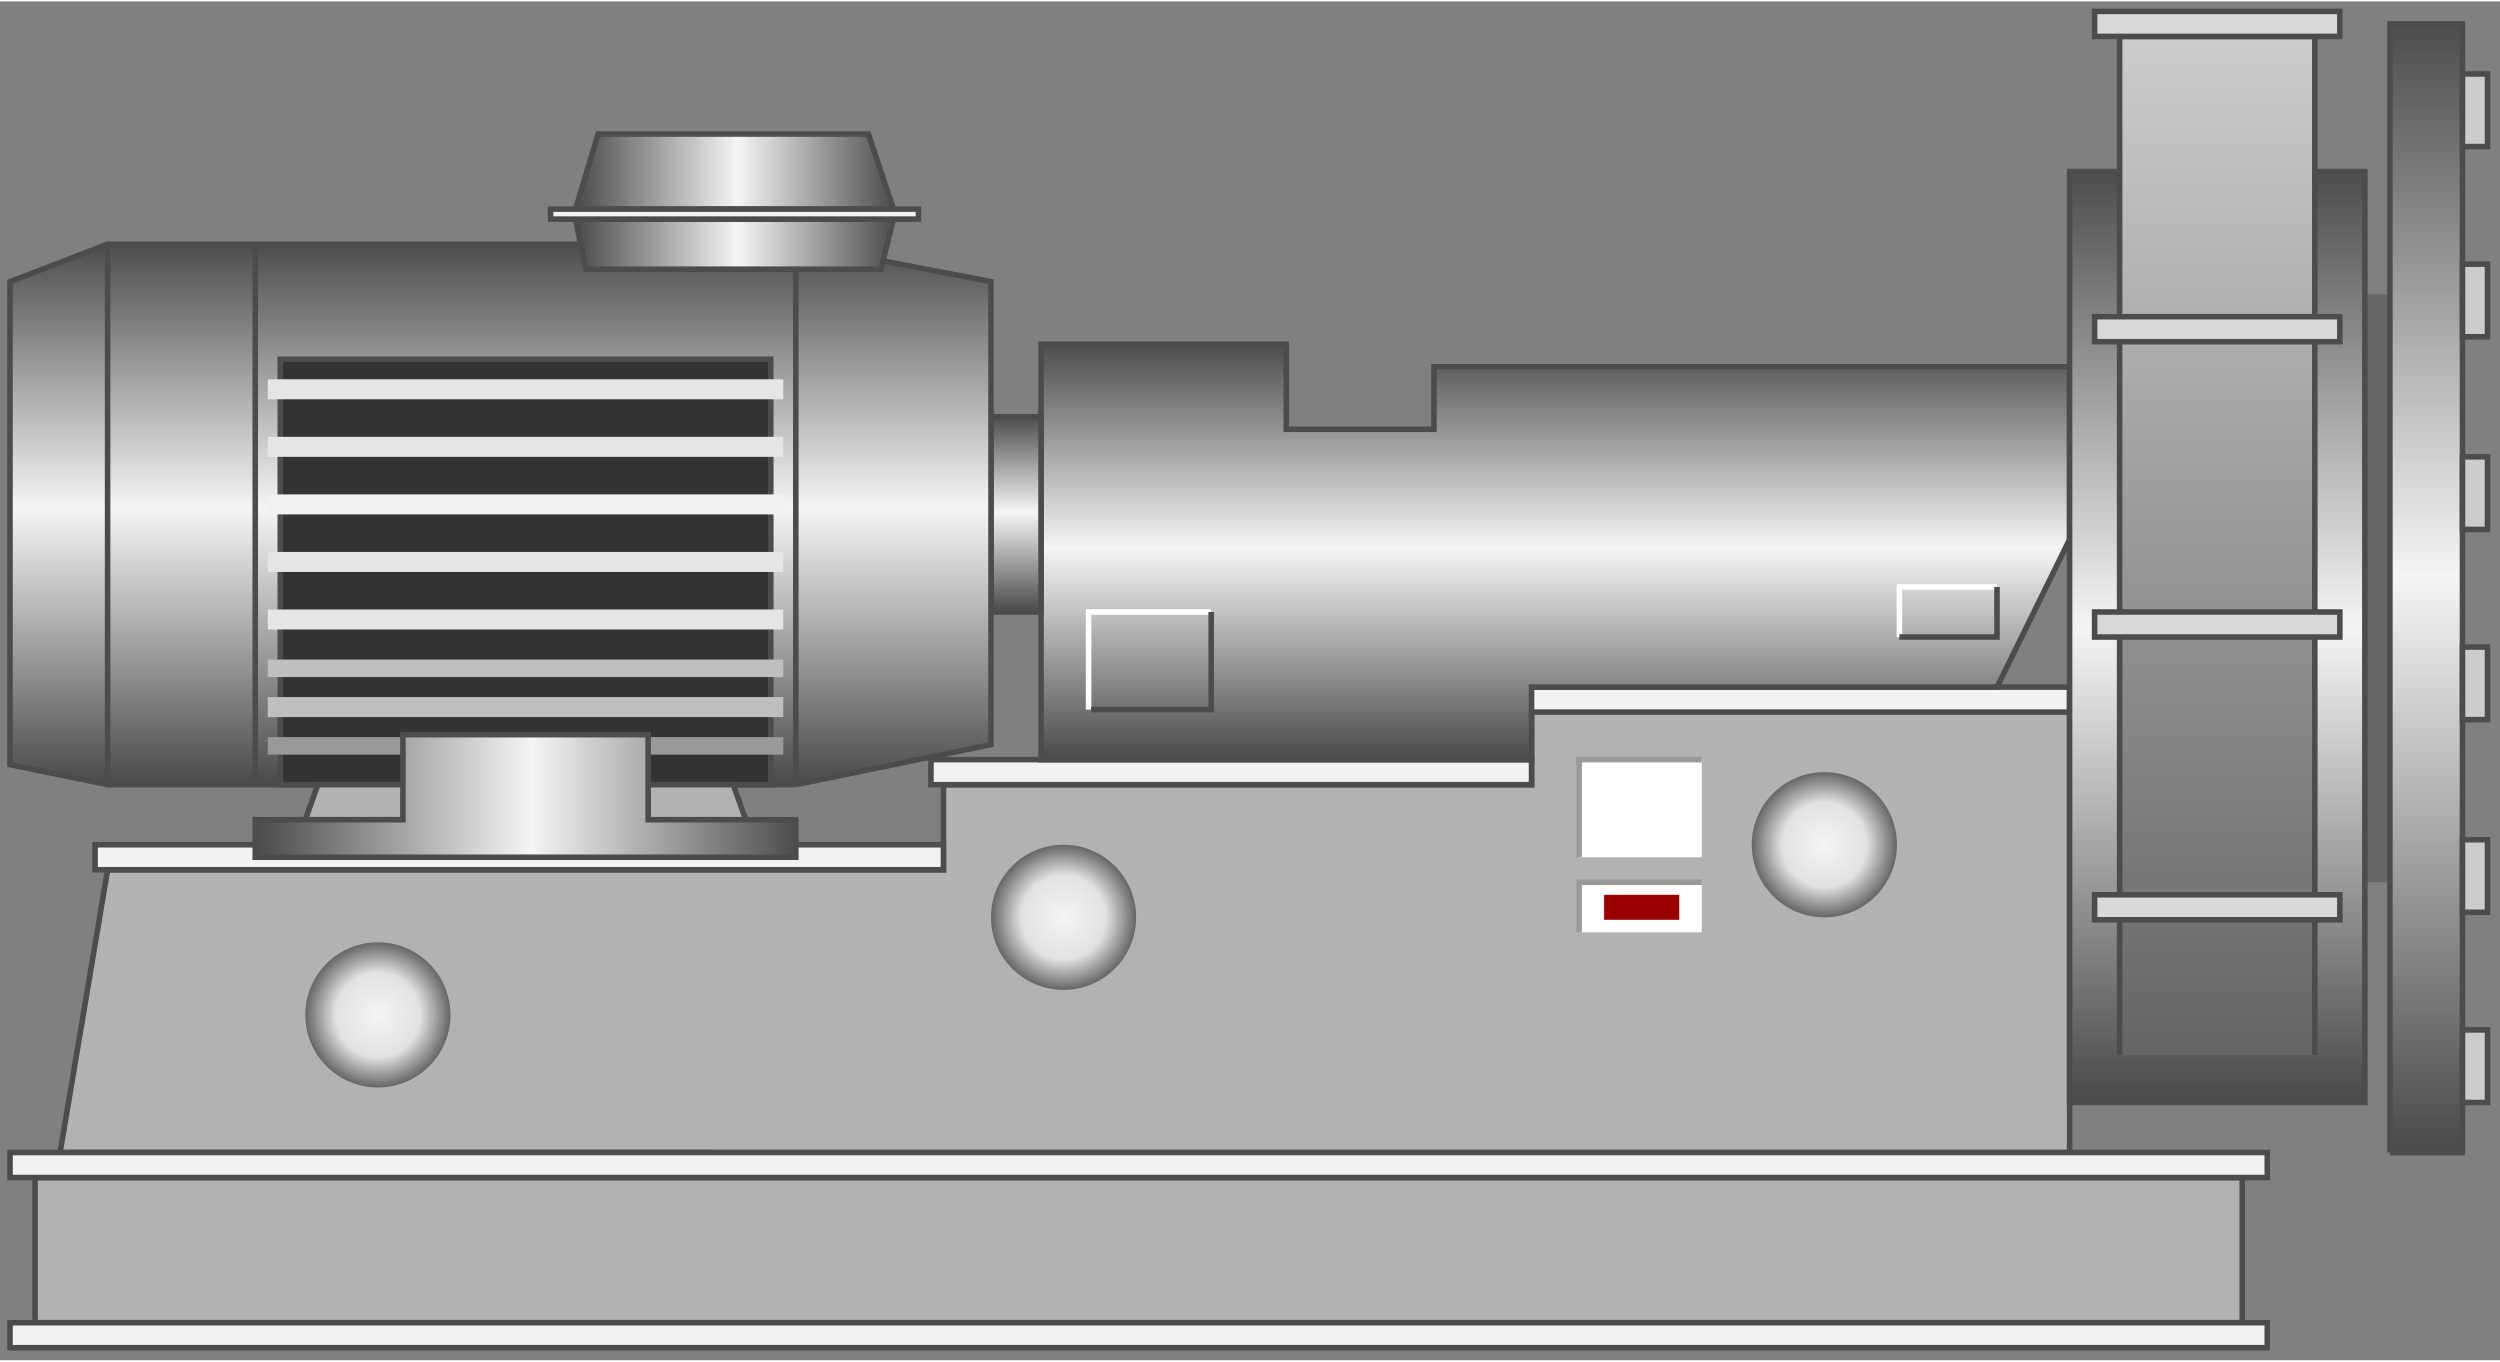 <!DOCTYPE svg PUBLIC "-//W3C//DTD SVG 1.1//EN" "http://www.w3.org/Graphics/SVG/1.1/DTD/svg11.dtd"><svg version="1.1" xmlns="http://www.w3.org/2000/svg" xmlns:xlink="http://www.w3.org/1999/xlink" width="112px" height="61px" viewBox="0 0 112.5 61.148" enable-background="new 0 0 112.5 61.148" xml:space="preserve">
<rect x="0" y="0" width="112.5" height="61.148" fill="#808080" stroke="none"/>
<g id="Group_Exhaust">
	<path fill="#B2B2B2" stroke="#4C4C4C" stroke-width="0.25" d="M2.703,51.802l2.14-12.726h37.613v-3.828H68.92V31.87h24.212v19.933   L2.703,51.802L2.703,51.802z" />
	<path fill="#F2F2F2" stroke="#4C4C4C" stroke-width="0.25" d="M68.355,31.983v-1.126H93.13v1.126H68.355z" />
	<path fill="#F2F2F2" stroke="#4C4C4C" stroke-width="0.25" d="M41.892,35.249v-1.127h27.027v1.127H41.892z" />
	<path fill="#F2F2F2" stroke="#4C4C4C" stroke-width="0.25" d="M4.279,39.077v-1.125h38.176v1.125H4.279z" />
</g>
<g id="Group_Fasteners">
	<radialGradient id="SVGID_1_" cx="17.004" cy="45.608" r="3.266" gradientUnits="userSpaceOnUse">
		<stop offset="0" style="stop-color:#F5F5F5" />
		<stop offset="0.58" style="stop-color:#E2E2E3" />
		<stop offset="1" style="stop-color:#666666" />
	</radialGradient>
	<circle fill="url(#SVGID_1_)" cx="17.004" cy="45.608" r="3.266" />
	<radialGradient id="SVGID_2_" cx="47.86" cy="41.217" r="3.266" gradientUnits="userSpaceOnUse">
		<stop offset="0" style="stop-color:#F5F5F5" />
		<stop offset="0.58" style="stop-color:#E2E2E3" />
		<stop offset="1" style="stop-color:#666666" />
	</radialGradient>
	<circle fill="url(#SVGID_2_)" cx="47.86" cy="41.217" r="3.266" />
	<radialGradient id="SVGID_3_" cx="82.096" cy="37.951" r="3.266" gradientUnits="userSpaceOnUse">
		<stop offset="0" style="stop-color:#F5F5F5" />
		<stop offset="0.58" style="stop-color:#E2E2E3" />
		<stop offset="1" style="stop-color:#666666" />
	</radialGradient>
	<circle fill="url(#SVGID_3_)" cx="82.096" cy="37.951" r="3.266" />
</g>
<g id="Group_Label4">
	<path fill="#FFFFFF" d="M71.059,39.64h5.519v2.253h-5.519V39.64z" />
	<path fill="none" stroke="#999999" stroke-width="0.25" d="M71.059,41.893V39.64h5.519" />
</g>
<g id="Group_Label3">
	<path fill="#FFFFFF" d="M71.059,34.122h5.519v4.393h-5.519V34.122z" />
	<path fill="none" stroke="#999999" stroke-width="0.25" d="M71.059,38.514v-4.393h5.519" />
</g>
<g id="Group_Red">
	<path fill="#990000" d="M72.186,40.204h3.377v1.125h-3.377V40.204z" />
</g>
<g id="Group_Bottom_Support">
	<path fill="#B2B2B2" stroke="#4C4C4C" stroke-width="0.25" d="M1.577,52.928H100.9v6.531H1.577V52.928z" />
	<path fill="#F2F2F2" stroke="#4C4C4C" stroke-width="0.25" d="M0.451,59.459h101.576v1.127H0.451V59.459z" />
	<path fill="#F2F2F2" stroke="#4C4C4C" stroke-width="0.25" d="M0.451,51.802h101.576v1.126H0.451V51.802z" />
</g>
<g id="Group_Rotor">
	<linearGradient id="SVGID_4_" gradientUnits="userSpaceOnUse" x1="69.989" y1="34.122" x2="69.989" y2="15.428">
		<stop offset="0.01" style="stop-color:#4D4D4D" />
		<stop offset="0.51" style="stop-color:#F5F5F5" />
		<stop offset="1" style="stop-color:#4D4D4D" />
	</linearGradient>
	<path fill="url(#SVGID_4_)" stroke="#4C4C4C" stroke-width="0.25" d="M46.847,34.122V15.428h11.036v3.829h6.645v-2.815h28.604   v7.771l-3.266,6.644H68.919v3.266H46.847z" />
</g>
<g id="Group_Label2">
	<path fill="none" stroke="#FFFFFF" stroke-width="0.25" d="M48.986,31.87v-4.393h5.518" />
	<path fill="none" stroke="#4C4C4C" stroke-width="0.25" d="M54.504,27.478v4.393h-5.405" />
</g>
<g id="Group_Label1">
	<path fill="none" stroke="#FFFFFF" stroke-width="0.25" d="M85.473,28.604v-2.252h4.394" />
	<path fill="none" stroke="#4C4C4C" stroke-width="0.25" d="M89.865,26.352v2.252h-4.393" />
</g>
<g id="Group_Shaft">
	<linearGradient id="SVGID_5_" gradientUnits="userSpaceOnUse" x1="45.721" y1="27.478" x2="45.721" y2="18.694">
		<stop offset="0.01" style="stop-color:#4D4D4D" />
		<stop offset="0.51" style="stop-color:#F5F5F5" />
		<stop offset="1" style="stop-color:#4D4D4D" />
	</linearGradient>
	<path fill="url(#SVGID_5_)" stroke="#4C4C4C" stroke-width="0.25" d="M44.595,27.478h2.252v-8.784h-2.252V27.478z" />
</g>
<g id="Group_Motor">
	<linearGradient id="SVGID_6_" gradientUnits="userSpaceOnUse" x1="22.523" y1="35.249" x2="22.523" y2="10.925">
		<stop offset="0.01" style="stop-color:#4D4D4D" />
		<stop offset="0.51" style="stop-color:#F5F5F5" />
		<stop offset="1" style="stop-color:#4D4D4D" />
	</linearGradient>
	<path fill="url(#SVGID_6_)" stroke="#4C4C4C" stroke-width="0.25" d="M35.811,35.249l8.784-1.804V12.613l-8.784-1.688H4.842   L0.45,12.613v21.734l4.392,0.901L35.811,35.249" />
	<path fill="none" stroke="#4C4C4C" stroke-width="0.25" d="M4.842,35.249V10.924" />
	<path fill="none" stroke="#4C4C4C" stroke-width="0.25" d="M11.486,10.924v24.325" />
	<path fill="none" stroke="#4C4C4C" stroke-width="0.25" d="M35.811,10.924v24.325" />
</g>
<g id="Group_Motor_Vent">
	<path fill="#333333" stroke="#4C4C4C" stroke-width="0.25" d="M12.613,16.104h22.072v19.146H12.613V16.104z" />
</g>
<g id="Group_Motor_Fins">
	<path fill="#E5E5E5" d="M12.049,24.775h23.198v0.901H12.049V24.775z" />
	<path fill="#E5E5E5" d="M12.049,27.365h23.198v0.9H12.049V27.365z" />
	<path fill="#E5E5E5" d="M12.049,17.005h23.198v0.901H12.049V17.005z" />
	<path fill="#E5E5E5" d="M12.049,19.595h23.198v0.901H12.049V19.595z" />
	<path fill="#BFBFBF" d="M12.049,29.618h23.198v0.788H12.049V29.618z" />
	<path fill="#BFBFBF" d="M12.049,31.307h23.198v0.9H12.049V31.307z" />
	<path fill="#999999" d="M12.049,33.108h23.198v0.789H12.049V33.108z" />
	<path fill="#F2F2F2" d="M12.049,22.185h23.198v0.901H12.049V22.185z" />
</g>
<g id="Group_Stand">
	<path fill="#B2B2B2" stroke="#4C4C4C" stroke-width="0.25" d="M13.739,36.825l0.563-1.576h18.694l0.563,1.576H13.739z" />
	<linearGradient id="SVGID_7_" gradientUnits="userSpaceOnUse" x1="11.486" y1="35.756" x2="35.812" y2="35.756">
		<stop offset="0.01" style="stop-color:#4D4D4D" />
		<stop offset="0.51" style="stop-color:#F5F5F5" />
		<stop offset="1" style="stop-color:#4D4D4D" />
	</linearGradient>
	<path fill="url(#SVGID_7_)" stroke="#4C4C4C" stroke-width="0.25" d="M11.486,38.514v-1.688h6.645v-3.828h11.036v3.828h6.645v1.688   H11.486z" />
</g>
<g id="Group_Motor_Top">
	<linearGradient id="SVGID_8_" gradientUnits="userSpaceOnUse" x1="25.901" y1="10.924" x2="40.203" y2="10.924">
		<stop offset="0.01" style="stop-color:#4D4D4D" />
		<stop offset="0.51" style="stop-color:#F5F5F5" />
		<stop offset="1" style="stop-color:#4D4D4D" />
	</linearGradient>
	<path fill="url(#SVGID_8_)" stroke="#4C4C4C" stroke-width="0.25" d="M26.352,12.05l-0.451-2.252h14.302L39.64,12.05H26.352z" />
	<linearGradient id="SVGID_9_" gradientUnits="userSpaceOnUse" x1="25.901" y1="7.658" x2="40.203" y2="7.658">
		<stop offset="0.01" style="stop-color:#4D4D4D" />
		<stop offset="0.51" style="stop-color:#F5F5F5" />
		<stop offset="1" style="stop-color:#4D4D4D" />
	</linearGradient>
	<path fill="url(#SVGID_9_)" stroke="#4C4C4C" stroke-width="0.25" d="M25.901,9.347l1.014-3.378h12.162l1.126,3.378H25.901z" />
	<path fill="#F2F2F2" stroke="#4C4C4C" stroke-width="0.25" d="M24.775,9.347h16.554v0.451H24.775V9.347z" />
</g>
<g id="Group_Coupling">
	<path fill="#666666" d="M106.419,39.64h1.126V13.176h-1.126V39.64z" />
	<linearGradient id="SVGID_10_" gradientUnits="userSpaceOnUse" x1="99.775" y1="49.549" x2="99.775" y2="7.659">
		<stop offset="0.01" style="stop-color:#4D4D4D" />
		<stop offset="0.51" style="stop-color:#F5F5F5" />
		<stop offset="1" style="stop-color:#4D4D4D" />
	</linearGradient>
	<path fill="url(#SVGID_10_)" stroke="#4C4C4C" stroke-width="0.25" d="M93.131,7.658h13.288v41.891H93.131V7.658z" />
</g>
<g id="Group_1">
	<linearGradient id="SVGID_11_" gradientUnits="userSpaceOnUse" x1="99.774" y1="47.411" x2="99.774" y2="1.578">
		<stop offset="0.01" style="stop-color:#666666" />
		<stop offset="1" style="stop-color:#CCCCCC" />
	</linearGradient>
	<path fill="url(#SVGID_11_)" stroke="#4C4C4C" stroke-width="0.25" d="M95.383,47.411V1.577h8.783V47.41" />
	<path fill="#D9D9D9" stroke="#4C4C4C" stroke-width="0.25" d="M94.257,0.451h11.036v1.126H94.257V0.451z" />
	<path fill="#D9D9D9" stroke="#4C4C4C" stroke-width="0.25" d="M94.257,14.189h11.036v1.126H94.257V14.189z" />
	<path fill="#D9D9D9" stroke="#4C4C4C" stroke-width="0.25" d="M94.257,27.478h11.036v1.126H94.257V27.478z" />
	<path fill="#D9D9D9" stroke="#4C4C4C" stroke-width="0.25" d="M94.257,40.204h11.036v1.125H94.257V40.204z" />
</g>
<g id="Group_Port">
	<linearGradient id="SVGID_12_" gradientUnits="userSpaceOnUse" x1="109.178" y1="51.802" x2="109.178" y2="1.014">
		<stop offset="0.01" style="stop-color:#4D4D4D" />
		<stop offset="0.51" style="stop-color:#F5F5F5" />
		<stop offset="1" style="stop-color:#4D4D4D" />
	</linearGradient>
	<path fill="url(#SVGID_12_)" stroke="#4C4C4C" stroke-width="0.25" d="M107.545,51.802h3.266V1.014h-3.266V51.802" />
</g>
<g id="Group_Bolt">
	<path fill="#CCCCCC" stroke="#4C4C4C" stroke-width="0.25" d="M110.811,3.266h1.127v3.267h-1.127V3.266z" />
	<path fill="#CCCCCC" stroke="#4C4C4C" stroke-width="0.25" d="M110.811,11.825h1.127v3.266h-1.127V11.825z" />
	<path fill="#CCCCCC" stroke="#4C4C4C" stroke-width="0.25" d="M110.811,20.496h1.127v3.266h-1.127V20.496z" />
	<path fill="#CCCCCC" stroke="#4C4C4C" stroke-width="0.25" d="M110.811,29.055h1.127v3.266h-1.127V29.055z" />
	<path fill="#CCCCCC" stroke="#4C4C4C" stroke-width="0.25" d="M110.811,37.725h1.127v3.267h-1.127V37.725z" />
	<path fill="#CCCCCC" stroke="#4C4C4C" stroke-width="0.25" d="M110.811,46.284h1.127v3.266h-1.127V46.284z" />
</g>
</svg>